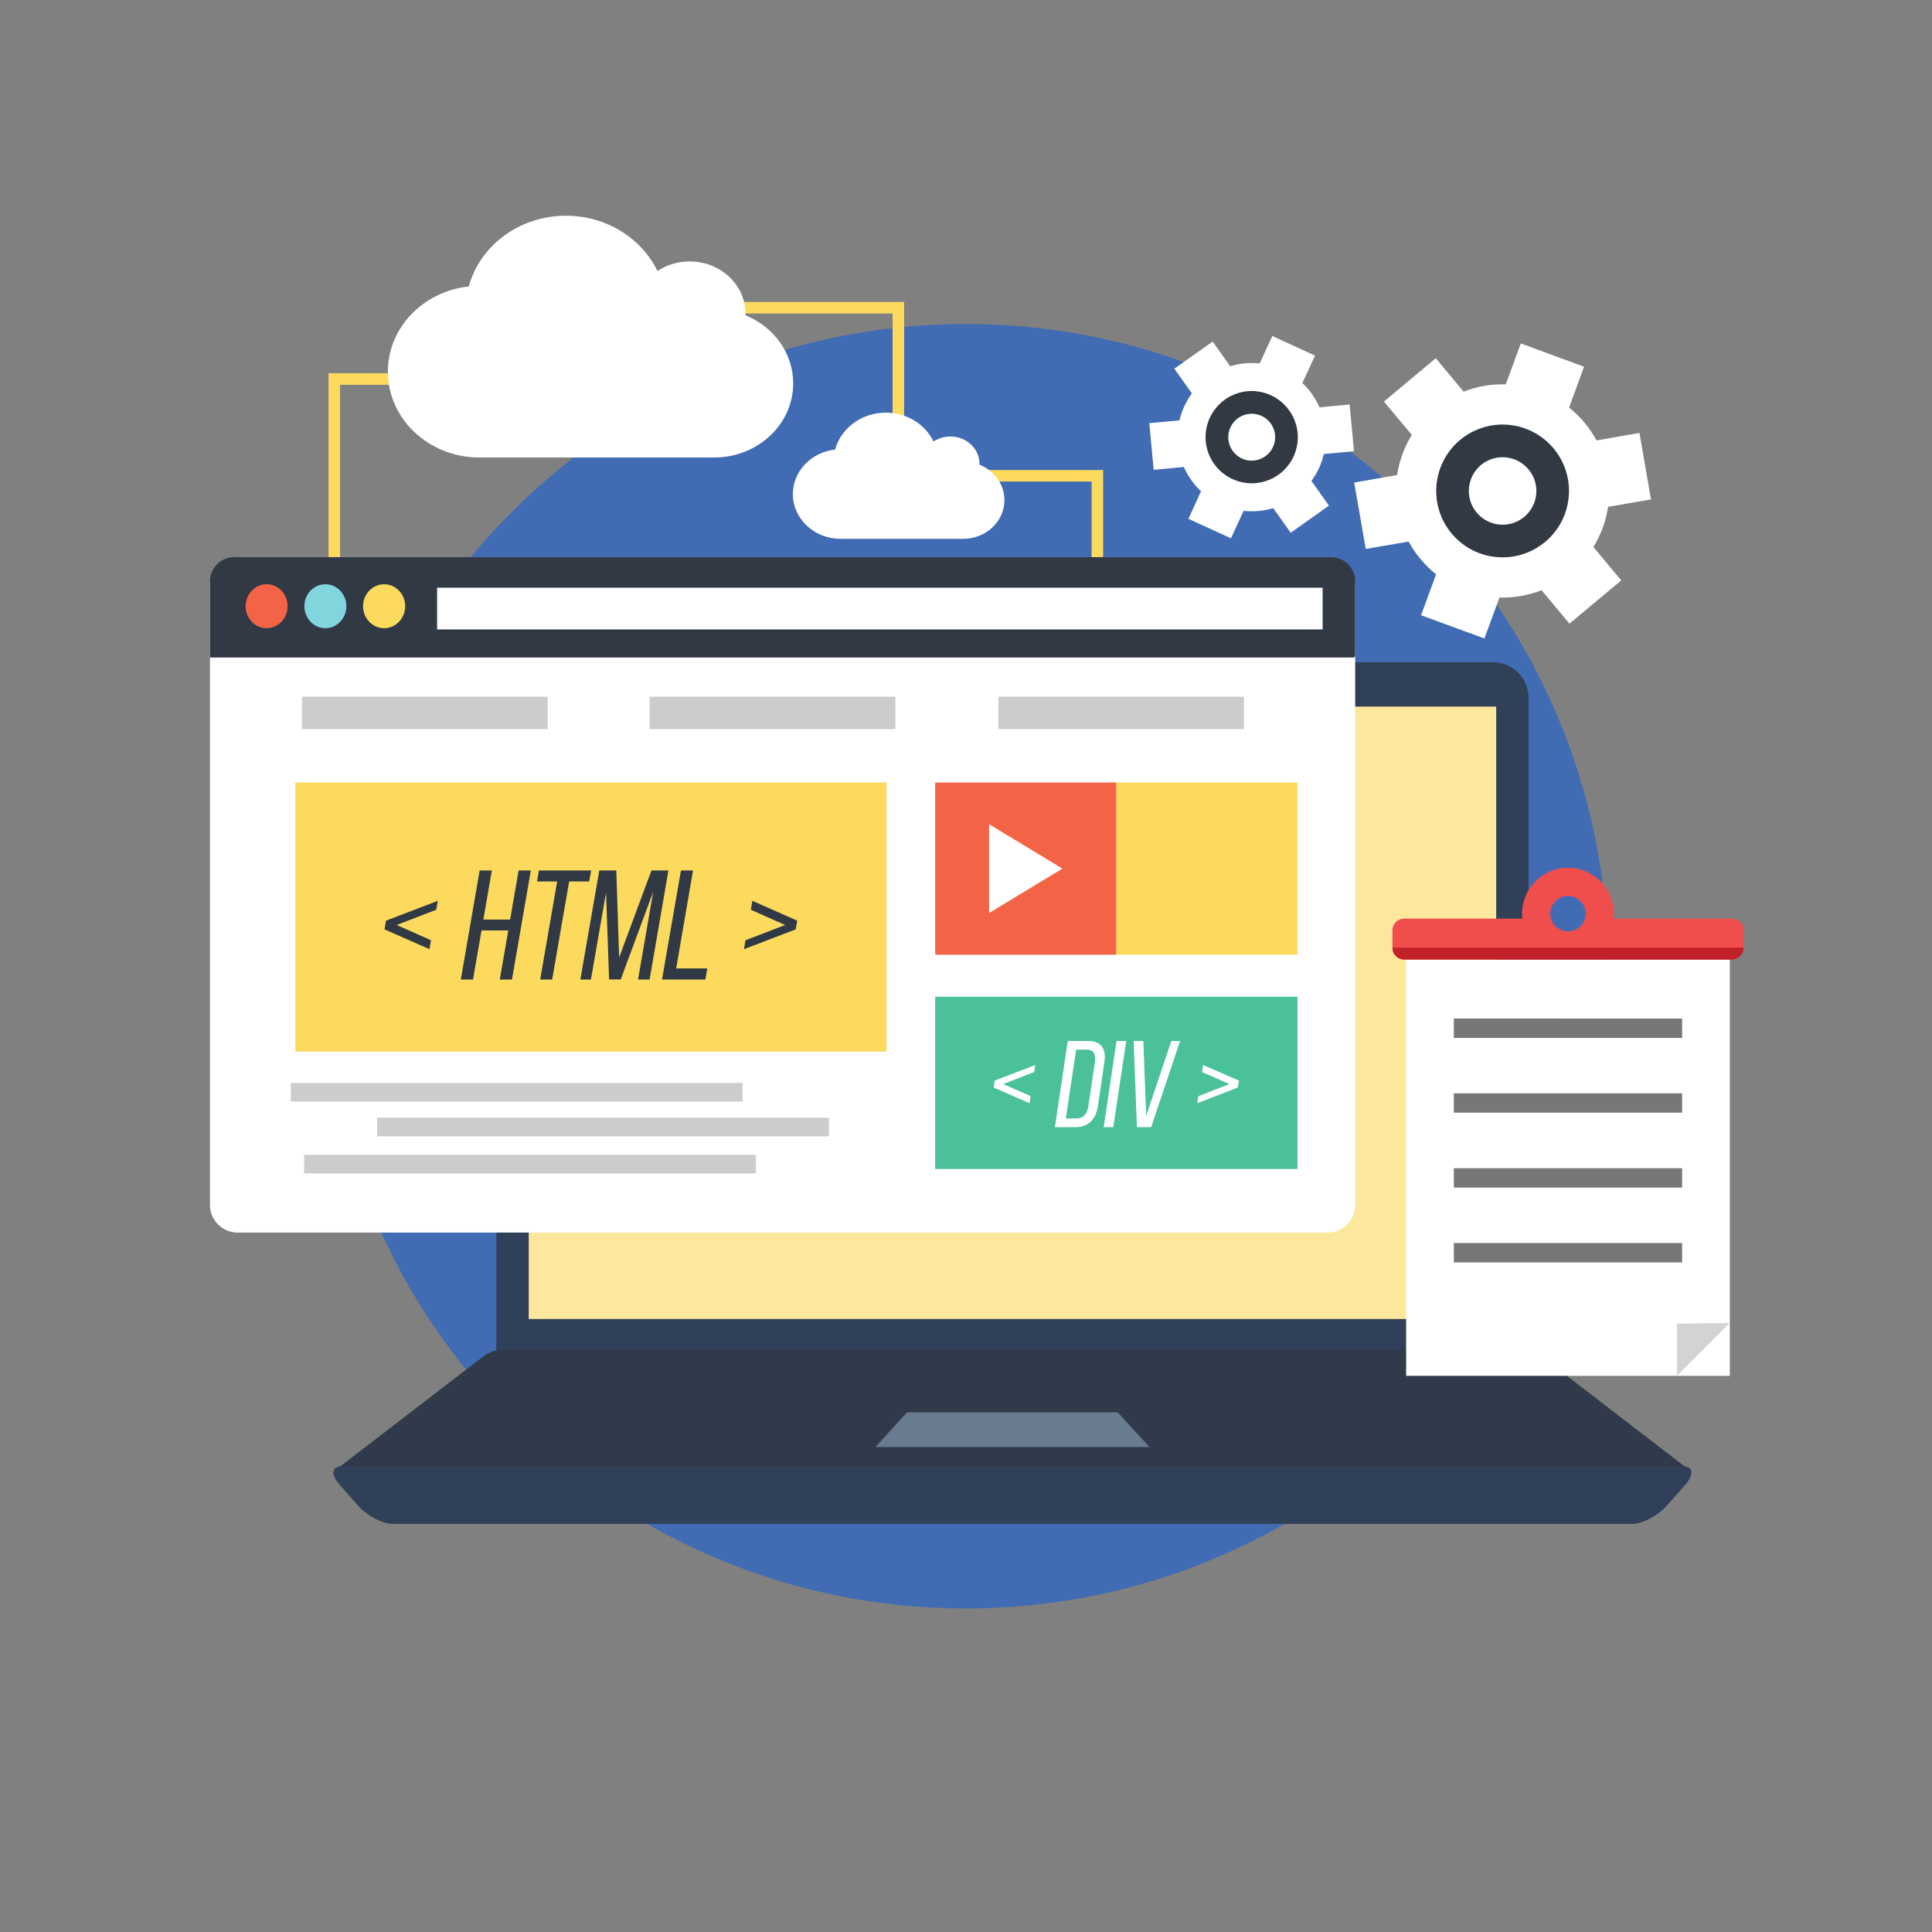 <?xml version="1.0" encoding="UTF-8" standalone="no"?>
<!-- Created with Inkscape (http://www.inkscape.org/) -->

<svg
   xmlns:dc="http://purl.org/dc/elements/1.1/"
   xmlns:cc="http://creativecommons.org/ns#"
   xmlns:rdf="http://www.w3.org/1999/02/22-rdf-syntax-ns#"
   xmlns:svg="http://www.w3.org/2000/svg"
   xmlns="http://www.w3.org/2000/svg"
   xmlns:sodipodi="http://sodipodi.sourceforge.net/DTD/sodipodi-0.dtd"
   xmlns:inkscape="http://www.inkscape.org/namespaces/inkscape"
   version="1.1"
   id="svg2"
   xml:space="preserve"
   width="1600"
   height="1600"
   viewBox="0 0 1600 1600"
   sodipodi:docname="serv-bg.svg"
   inkscape:version="0.92.3 (2405546, 2018-03-11)"><rect x="0" y="0" width="1600" height="1600" fill="#808080" stroke="none"/><defs
     id="defs6" /><sodipodi:namedview
     pagecolor="#ffffff"
     bordercolor="#666666"
     borderopacity="1"
     objecttolerance="10"
     gridtolerance="10"
     guidetolerance="10"
     inkscape:pageopacity="0"
     inkscape:pageshadow="2"
     inkscape:window-width="1920"
     inkscape:window-height="1003"
     id="namedview4"
     showgrid="false"
     inkscape:zoom="0.295"
     inkscape:cx="977.8136"
     inkscape:cy="972.4806"
     inkscape:window-x="0"
     inkscape:window-y="40"
     inkscape:window-maximized="1"
     inkscape:current-layer="g10" /><g
     id="g10"
     inkscape:groupmode="layer"
     inkscape:label="ink_ext_XXXXXX"
     transform="matrix(1.333,0,0,-1.333,0,1600)"><path
       inkscape:connector-curvature="0"
       id="path16"
       style="fill:#416cb3;fill-opacity:1;fill-rule:nonzero;stroke:none;stroke-width:0.1;opacity:1"
       d="M 999,600 C 999,379.639 820.361,201 600,201 379.639,201 201,379.639 201,600 c 0,220.361 178.639,399 399,399 220.361,0 399,-178.639 399,-399" /><path
       inkscape:connector-curvature="0"
       id="path36"
       style="fill:#fbda5e;fill-opacity:1;fill-rule:nonzero;stroke:none;stroke-width:0.1"
       d="M 408.451,1012.71 H 561.718 V 908.281 h 123.643 v -3.585 -50.933 h -7.169 V 901.11 H 558.134 554.55 v 3.586 100.844 H 408.451 v 7.17" /><path
       inkscape:connector-curvature="0"
       id="path38"
       style="fill:#fbda5e;fill-opacity:1;fill-rule:nonzero;stroke:none;stroke-width:0.1"
       d="M 290.15,961.242 H 211.284 V 825.355 h -7.169 v 139.471 3.585 h 3.585 82.45 v -7.169" /><path
       inkscape:connector-curvature="0"
       id="path40"
       style="fill:#314059;fill-opacity:1;fill-rule:evenodd;stroke:none;stroke-width:0.1"
       d="m 330.463,788.898 h 597.112 c 12.109,0 22.052,-9.943 22.052,-22.117 V 358.921 H 308.346 v 407.86 c 0,12.174 9.942,22.117 22.117,22.117 v 0" /><path
       inkscape:connector-curvature="0"
       id="path42"
       style="fill:#313a4b;fill-opacity:1;fill-rule:evenodd;stroke:none;stroke-width:0.1"
       d="m 208.984,284.315 h 840.006 c 2.3,0 1.82,1.761 -1.02,3.923 l -90.16,69.33 c -2.839,2.166 -7.035,3.922 -9.334,3.922 H 629.021 309.563 c -2.3,0 -6.493,-1.756 -9.334,-3.922 L 210,288.238 c -2.841,-2.162 -3.315,-3.923 -1.016,-3.923 v 0" /><path
       inkscape:connector-curvature="0"
       id="path44"
       style="fill:#314059;fill-opacity:1;fill-rule:evenodd;stroke:none;stroke-width:0.1"
       d="m 212.367,289.32 c 277.723,0 555.516,0 833.303,0 6.29,0 6.9,-5.139 1.35,-11.498 l -11.29,-12.785 c -5.61,-6.356 -15.35,-11.496 -21.65,-11.496 -256.749,0 -513.438,0 -770.126,0 -6.359,0 -16.098,5.14 -21.644,11.496 l -11.296,12.785 c -5.615,6.359 -5.005,11.498 1.353,11.498 v 0" /><path
       inkscape:connector-curvature="0"
       id="path46"
       style="fill:#687b8f;fill-opacity:1;fill-rule:evenodd;stroke:none;stroke-width:0.1"
       d="m 563.545,322.869 h 130.883 l 19.679,-21.575 H 543.863 l 19.682,21.575" /><path
       inkscape:connector-curvature="0"
       id="path48"
       style="fill:#fce89d;fill-opacity:1;fill-rule:evenodd;stroke:none;stroke-width:0.1"
       d="M 328.502,380.835 H 929.537 V 761.303 H 328.502 V 380.835" /><path
       inkscape:connector-curvature="0"
       id="path50"
       style="fill:#ffffff;fill-opacity:1;fill-rule:evenodd;stroke:none;stroke-width:0.1"
       d="m 989.939,860.46 c 4.736,7.711 7.779,16.166 9.13,24.958 l 26.651,4.6 -7.17,41.327 -26.653,-4.667 c -2.092,3.856 -4.596,7.576 -7.505,11.093 -2.91,3.45 -6.156,6.561 -9.535,9.333 l 9.264,25.365 -39.298,14.475 -9.334,-25.432 c -8.859,0.27 -17.789,-1.217 -26.176,-4.532 l -17.315,20.765 -32.197,-26.921 17.317,-20.696 c -4.735,-7.711 -7.779,-16.233 -9.133,-24.96 l -26.648,-4.667 7.17,-41.258 26.649,4.599 c 2.097,-3.856 4.6,-7.576 7.506,-11.025 2.91,-3.517 6.157,-6.629 9.539,-9.334 l -9.334,-25.433 39.367,-14.405 9.332,25.431 c 8.862,-0.27 17.789,1.217 26.176,4.531 l 17.317,-20.765 32.191,26.853 -17.311,20.765" /><path
       inkscape:connector-curvature="0"
       id="path52"
       style="fill:#323943;fill-opacity:1;fill-rule:evenodd;stroke:none;stroke-width:0.1"
       d="m 959.976,863.639 c 17.45,14.611 19.818,40.583 5.208,58.102 -14.612,17.45 -40.584,19.818 -58.104,5.207 -17.449,-14.609 -19.817,-40.651 -5.207,-58.101 14.61,-17.519 40.584,-19.817 58.103,-5.208 z m -12.986,15.557 c 8.858,7.44 10.078,20.63 2.637,29.491 -7.44,8.928 -20.629,10.078 -29.559,2.705 -8.861,-7.44 -10.078,-20.697 -2.637,-29.557 7.438,-8.861 20.628,-10.079 29.559,-2.639 v 0" /><path
       inkscape:connector-curvature="0"
       id="path54"
       style="fill:#ffffff;fill-opacity:1;fill-rule:evenodd;stroke:none;stroke-width:0.1"
       d="m 819.76,947.239 c -2.504,5.751 -6.156,10.891 -10.62,15.084 l 7.846,17.046 -26.511,12.175 -7.848,-17.045 c -2.978,0.338 -6.088,0.338 -9.268,0.067 -3.11,-0.338 -6.155,-0.948 -9.063,-1.825 l -10.89,15.353 -23.807,-16.842 10.889,-15.354 c -3.586,-4.938 -6.292,-10.619 -7.711,-16.774 l -18.737,-1.691 2.706,-29.017 18.736,1.758 c 2.571,-5.75 6.222,-10.89 10.687,-15.083 l -7.845,-17.112 26.447,-12.108 7.847,17.046 c 3.041,-0.339 6.152,-0.339 9.263,-0.069 3.182,0.271 6.224,0.88 9.134,1.759 l 10.888,-15.286 23.742,16.842 -10.889,15.354 c 3.652,4.937 6.289,10.62 7.708,16.708 l 18.738,1.756 -2.706,29.018 -18.736,-1.76" /><path
       inkscape:connector-curvature="0"
       id="path56"
       style="fill:#323943;fill-opacity:1;fill-rule:evenodd;stroke:none;stroke-width:0.1"
       d="m 806.166,931.345 c -1.488,15.759 -15.422,27.327 -31.182,25.905 -15.76,-1.488 -27.327,-15.421 -25.908,-31.18 1.49,-15.76 15.49,-27.394 31.251,-25.906 15.759,1.488 27.323,15.421 25.839,31.181 z m -14.003,-1.284 c -0.744,7.981 -7.846,13.866 -15.894,13.121 -7.982,-0.744 -13.866,-7.847 -13.122,-15.827 0.744,-7.982 7.846,-13.934 15.828,-13.19 8.048,0.812 13.933,7.846 13.188,15.896 v 0" /><path
       inkscape:connector-curvature="0"
       id="path58"
       style="fill:#ffffff;fill-opacity:1;fill-rule:evenodd;stroke:none;stroke-width:0.1"
       d="m 351.635,1066.28 c -29.085,0 -53.502,-18.66 -60.403,-43.96 -28.271,-3.04 -50.254,-25.568 -50.254,-52.895 0,-29.488 25.5,-53.365 56.883,-53.365 v 0 h 145.424 v 0 c 0.135,0 0.27,0 0.405,0 27.123,0 49.106,20.628 49.106,46.061 0,18.939 -12.243,35.239 -29.626,42.279 0,0.33 0,0.6 0,0.94 0,17.99 -15.557,32.54 -34.698,32.54 -7.44,0 -14.409,-2.24 -20.021,-5.96 -9.809,20.23 -31.587,34.36 -56.816,34.36 v 0" /><path
       inkscape:connector-curvature="0"
       id="path60"
       style="fill:#ffffff;fill-opacity:1;fill-rule:evenodd;stroke:none;stroke-width:0.1"
       d="m 550.356,943.927 c -15.219,0 -27.935,-9.741 -31.52,-22.93 -14.745,-1.624 -26.243,-13.393 -26.243,-27.664 0,-15.354 13.257,-27.799 29.693,-27.799 v 0 h 75.891 v 0 c 0.067,0 0.135,0 0.202,0 14.136,0 25.635,10.754 25.635,24.011 0,9.875 -6.358,18.397 -15.488,22.049 0,0.204 0,0.339 0,0.543 0,9.333 -8.049,16.976 -18.06,16.976 -3.924,0 -7.508,-1.15 -10.485,-3.11 -5.073,10.551 -16.436,17.924 -29.625,17.924 v 0" /><path
       inkscape:connector-curvature="0"
       id="path62"
       style="fill:#ffffff;fill-opacity:1;fill-rule:evenodd;stroke:none;stroke-width:0.1"
       d="m 873.6,345.528 h 201.09 V 604.177 H 873.6 V 345.528" /><path
       inkscape:connector-curvature="0"
       id="path64"
       style="fill:#f04e4d;fill-opacity:1;fill-rule:evenodd;stroke:none;stroke-width:0.1"
       d="m 974.179,643.679 c -6.087,0 -11.026,-4.938 -11.026,-11.027 0,-6.018 4.939,-10.956 11.026,-10.956 6.019,0 10.958,4.938 10.958,10.956 0,6.089 -4.939,11.027 -10.958,11.027 z M 1075.98,604.177 H 872.383 c -4.059,0 -7.305,3.316 -7.305,7.305 v 10.824 c 0,3.99 3.246,7.302 7.305,7.302 h 73.455 c -0.135,1.017 -0.203,2.03 -0.203,3.044 0,15.762 12.783,28.546 28.544,28.546 15.693,0 28.481,-12.784 28.481,-28.546 0,-1.014 -0.07,-2.027 -0.14,-3.044 h 73.46 c 3.98,0 7.3,-3.312 7.3,-7.302 v -10.824 c 0,-3.989 -3.32,-7.305 -7.3,-7.305 v 0" /><path
       inkscape:connector-curvature="0"
       id="path66"
       style="fill:#c12128;fill-opacity:1;fill-rule:evenodd;stroke:none;stroke-width:0.1"
       d="M 1075.98,604.177 H 872.383 c -4.059,0 -7.305,3.316 -7.305,7.305 v 0.067 h 218.202 v -0.067 c 0,-3.989 -3.32,-7.305 -7.3,-7.305 v 0" /><path
       inkscape:connector-curvature="0"
       id="path68"
       style="fill:#d2d3d4;fill-opacity:1;fill-rule:evenodd;stroke:none;stroke-width:0.1"
       d="m 1041.82,345.528 32.87,32.872 -32.87,-0.471 z" /><path
       inkscape:connector-curvature="0"
       id="path70"
       style="fill:#767779;fill-opacity:1;fill-rule:evenodd;stroke:none;stroke-width:0.1"
       d="m 903.225,555.479 h 141.835 v 12.039 H 903.225 v -12.039" /><path
       inkscape:connector-curvature="0"
       id="path72"
       style="fill:#767779;fill-opacity:1;fill-rule:evenodd;stroke:none;stroke-width:0.1"
       d="m 903.225,509.011 h 141.835 v 12.04 H 903.225 v -12.04" /><path
       inkscape:connector-curvature="0"
       id="path74"
       style="fill:#767779;fill-opacity:1;fill-rule:evenodd;stroke:none;stroke-width:0.1"
       d="m 903.225,462.476 h 141.835 v 12.039 H 903.225 v -12.039" /><path
       inkscape:connector-curvature="0"
       id="path76"
       style="fill:#767779;fill-opacity:1;fill-rule:evenodd;stroke:none;stroke-width:0.1"
       d="m 903.225,416.008 h 141.835 v 12.041 H 903.225 v -12.041" /><path
       inkscape:connector-curvature="0"
       id="path78"
       style="fill:#ffffff;fill-opacity:1;fill-rule:evenodd;stroke:none;stroke-width:0.1"
       d="m 147.568,854.17 h 677.331 c 9.404,0 17.045,-7.711 17.045,-17.112 V 451.653 c 0,-9.403 -7.641,-17.114 -17.045,-17.114 H 147.568 c -9.401,0 -17.111,7.711 -17.111,17.114 v 385.405 c 0,9.401 7.71,17.112 17.111,17.112 v 0" /><path
       inkscape:connector-curvature="0"
       id="path80"
       style="fill:#313945;fill-opacity:1;fill-rule:evenodd;stroke:none;stroke-width:0.1"
       d="m 145.472,854.17 h 681.457 c 8.251,0 15.015,-6.764 15.015,-15.016 v -46.13 c 0,-0.675 -0.539,-1.217 -1.216,-1.217 H 130.457 v 47.347 c 0,8.252 6.763,15.016 15.015,15.016 v 0" /><path
       inkscape:connector-curvature="0"
       id="path82"
       style="fill:#f36447;fill-opacity:1;fill-rule:evenodd;stroke:none;stroke-width:0.1"
       d="m 165.629,810.002 c 7.236,0 13.053,6.155 13.053,13.663 0,7.576 -5.817,13.662 -13.053,13.662 -7.171,0 -13.056,-6.086 -13.056,-13.662 0,-7.508 5.885,-13.663 13.056,-13.663 v 0" /><path
       inkscape:connector-curvature="0"
       id="path84"
       style="fill:#81d5dc;fill-opacity:1;fill-rule:evenodd;stroke:none;stroke-width:0.1"
       d="m 202.154,810.002 c 7.168,0 13.053,6.155 13.053,13.663 0,7.576 -5.885,13.662 -13.053,13.662 -7.238,0 -13.055,-6.086 -13.055,-13.662 0,-7.508 5.817,-13.663 13.055,-13.663 v 0" /><path
       inkscape:connector-curvature="0"
       id="path86"
       style="fill:#fbda5e;fill-opacity:1;fill-rule:evenodd;stroke:none;stroke-width:0.1"
       d="m 238.678,810.002 c 7.169,0 13.055,6.155 13.055,13.663 0,7.576 -5.886,13.662 -13.055,13.662 -7.238,0 -13.122,-6.086 -13.122,-13.662 0,-7.508 5.884,-13.663 13.122,-13.663 v 0" /><path
       inkscape:connector-curvature="0"
       id="path88"
       style="fill:#ffffff;fill-opacity:1;fill-rule:evenodd;stroke:none;stroke-width:0.1"
       d="m 271.55,809.258 h 550.171 v 25.906 H 271.55 v -25.906" /><path
       inkscape:connector-curvature="0"
       id="path90"
       style="fill:#cdccca;fill-opacity:1;fill-rule:evenodd;stroke:none;stroke-width:0.1"
       d="m 187.61,747.301 h 152.661 v 20.156 H 187.61 v -20.156" /><path
       inkscape:connector-curvature="0"
       id="path92"
       style="fill:#cdccca;fill-opacity:1;fill-rule:evenodd;stroke:none;stroke-width:0.1"
       d="m 403.58,747.301 h 152.661 v 20.156 H 403.58 v -20.156" /><path
       inkscape:connector-curvature="0"
       id="path94"
       style="fill:#cdccca;fill-opacity:1;fill-rule:evenodd;stroke:none;stroke-width:0.1"
       d="m 620.226,747.301 h 152.661 v 20.156 H 620.226 v -20.156" /><path
       inkscape:connector-curvature="0"
       id="path96"
       style="fill:#fbda5e;fill-opacity:1;fill-rule:evenodd;stroke:none;stroke-width:0.1"
       d="M 183.485,546.956 H 550.763 V 714.158 H 183.485 V 546.956" /><path
       inkscape:connector-curvature="0"
       id="path98"
       style="fill:#f36447;fill-opacity:1;fill-rule:evenodd;stroke:none;stroke-width:0.1"
       d="M 580.997,607.155 H 693.545 V 714.158 H 580.997 V 607.155" /><path
       inkscape:connector-curvature="0"
       id="path100"
       style="fill:#cdccca;fill-opacity:1;fill-rule:evenodd;stroke:none;stroke-width:0.1"
       d="m 180.712,515.978 h 280.632 v 11.497 H 180.712 v -11.497" /><path
       inkscape:connector-curvature="0"
       id="path102"
       style="fill:#cdccca;fill-opacity:1;fill-rule:evenodd;stroke:none;stroke-width:0.1"
       d="M 234.349,494.333 H 514.98 v 11.564 H 234.349 v -11.564" /><path
       inkscape:connector-curvature="0"
       id="path104"
       style="fill:#cdccca;fill-opacity:1;fill-rule:evenodd;stroke:none;stroke-width:0.1"
       d="m 188.964,471.269 h 280.632 v 11.565 H 188.964 v -11.565" /><path
       inkscape:connector-curvature="0"
       id="path106"
       style="fill:#ffffff;fill-opacity:1;fill-rule:evenodd;stroke:none;stroke-width:0.1"
       d="m 660.065,660.657 -22.794,-13.8 -22.793,-13.797 v 55.191 l 22.793,-13.798 22.794,-13.796" /><path
       inkscape:connector-curvature="0"
       id="path108"
       style="fill:#4bc197;fill-opacity:1;fill-rule:evenodd;stroke:none;stroke-width:0.1"
       d="M 580.997,474.042 H 806.098 V 581.045 H 580.997 V 474.042" /><path
       inkscape:connector-curvature="0"
       id="path110"
       style="fill:#fbda5e;fill-opacity:1;fill-rule:evenodd;stroke:none;stroke-width:0.1"
       d="M 693.545,607.155 H 806.098 V 714.158 H 693.545 V 607.155" /><path
       inkscape:connector-curvature="0"
       id="path112"
       style="fill:#313945;fill-opacity:1;fill-rule:evenodd;stroke:none;stroke-width:0.1"
       d="m 462.224,610.604 32.128,12.31 0.947,5.411 -27.867,12.31 -0.947,-5.546 21.306,-9.469 -24.621,-9.471 z m -24.011,-18.873 1.215,6.9 h -19.344 l 10.484,60.874 h -7.507 l -11.77,-67.774 z m -32.4,54.518 -9.403,-54.518 h 7.17 l 11.701,67.774 H 404.73 l -20.088,-54.109 -1.759,54.109 h -10.552 l -11.768,-67.774 h 6.56 l 9.403,54.045 1.893,-53.977 h 7.237 z m -62.77,-54.518 10.553,60.942 h 12.445 l 1.218,6.832 h -32.467 l -1.15,-6.832 h 12.514 l -10.552,-60.942 z m -27.257,30.508 -5.277,-30.508 h 7.576 l 11.703,67.774 h -7.576 l -5.277,-30.504 h -16.639 l 5.277,30.504 h -7.576 l -11.703,-67.774 h 7.577 l 5.275,30.508 z m -48.023,-6.09 -21.306,9.471 24.552,9.469 1.015,5.546 -32.197,-12.31 -0.946,-5.411 27.934,-12.31 0.948,5.545" /><path
       inkscape:connector-curvature="0"
       id="path114"
       style="fill:#ffffff;fill-opacity:1;fill-rule:evenodd;stroke:none;stroke-width:0.1"
       d="m 743.869,514.896 25.162,9.74 0.675,4.33 -22.25,9.669 -0.679,-4.328 17.045,-7.507 -19.277,-7.508 z m -39.567,38.688 2.027,-53.568 h 8.861 l 17.992,53.568 h -5.477 l -15.626,-46.602 -1.759,46.602 z m -10.622,0 -7.981,-53.568 h 5.955 l 8.048,53.568 z m -31.518,-48.159 6.424,42.748 h 6.428 c 4.329,0 6.019,-2.707 5.276,-7.576 l -4.128,-27.596 c -0.742,-4.87 -3.178,-7.576 -7.508,-7.576 z m 1.217,48.159 -7.981,-53.568 h 12.513 c 8.388,0 12.987,5.005 14.204,13.255 l 3.99,26.988 c 1.287,8.251 -1.824,13.325 -10.145,13.325 z m -23.065,-34.292 -17.042,7.508 19.275,7.507 0.607,4.328 -25.161,-9.669 -0.607,-4.33 22.253,-9.74 0.675,4.396" /></g></svg>